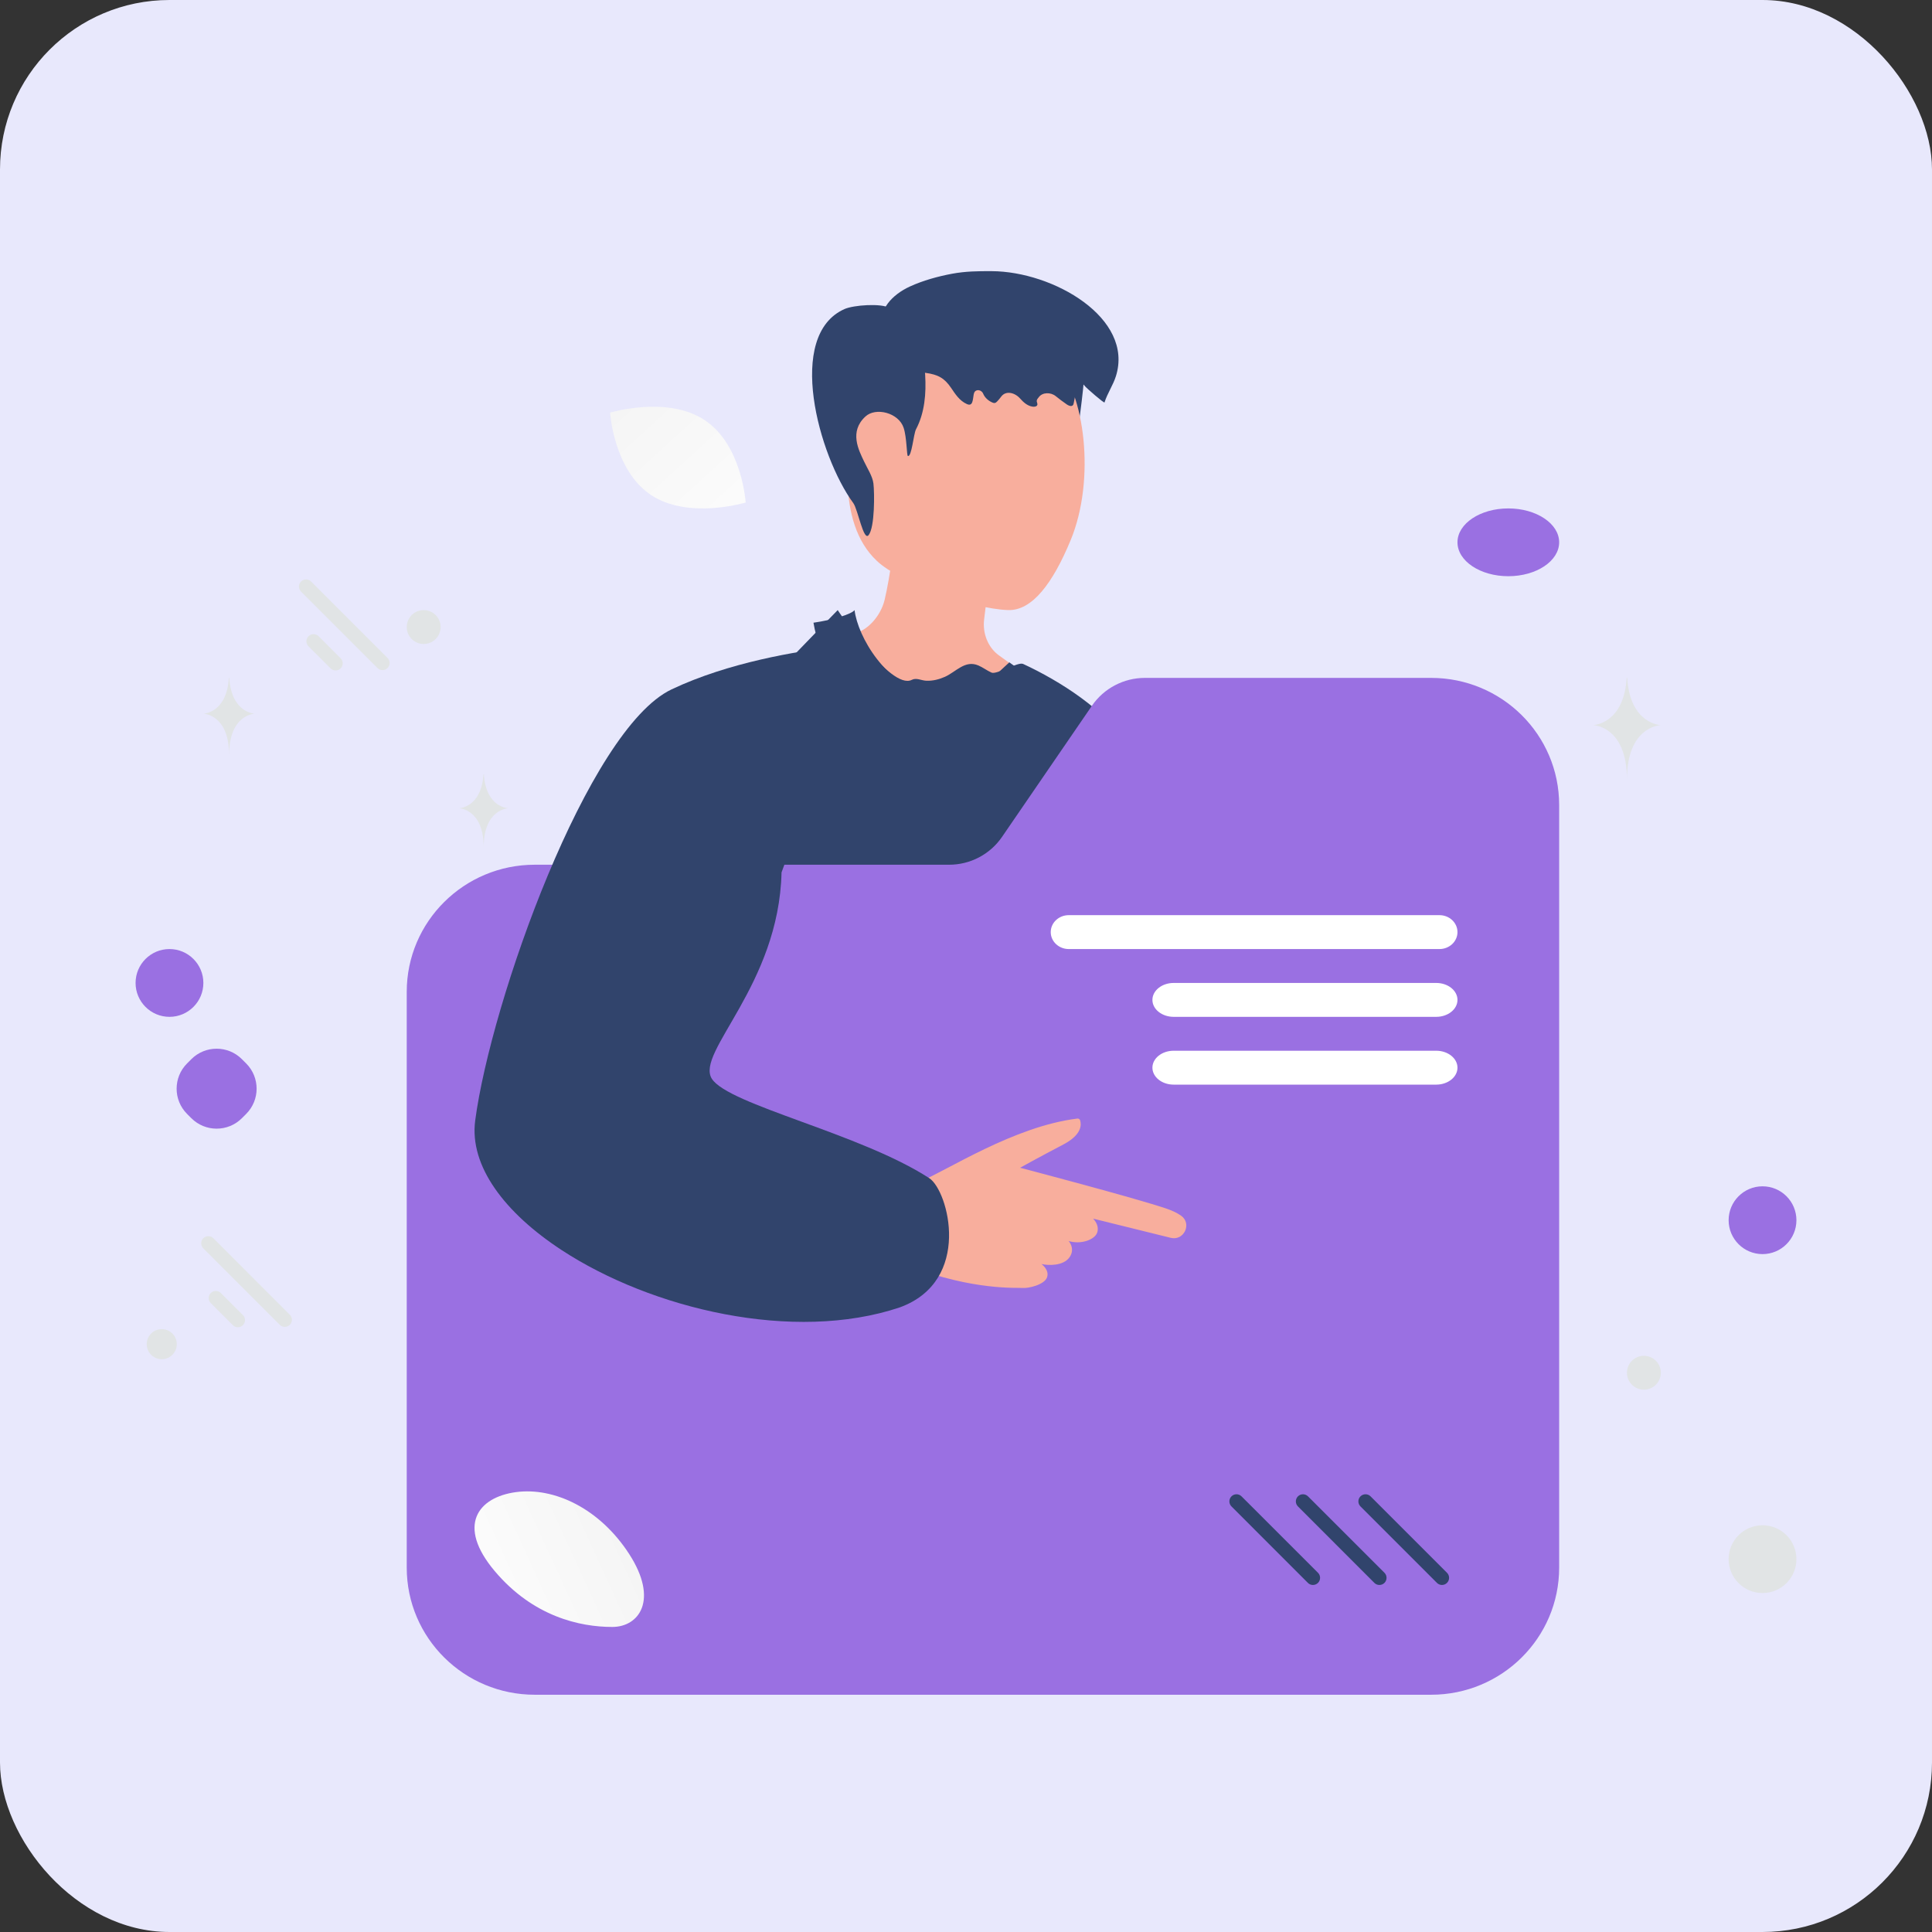 <svg width="57" height="57" viewBox="0 0 57 57" fill="none" xmlns="http://www.w3.org/2000/svg">
<rect x="0" y="0" width="57" height="57" fill="#333333" stroke="none"/>
<rect width="57" height="57" rx="5" fill="#E8E8FC"/>
<path d="M30 19.716C29.656 20.313 28.758 21.009 28.12 21C25.949 20.956 25.234 19.318 25 18.722C25.044 18.71 25.118 18.701 25.171 18.694C25.571 18.629 25.979 18.192 26.099 17.698C26.252 17.055 26.441 15.799 26.419 15L29.165 16.683C29.161 16.913 29.147 17.166 29.127 17.42C29.114 17.572 29.099 17.724 29.083 17.875C29.069 18.009 29.052 18.142 29.035 18.275C28.984 18.691 29.152 19.104 29.469 19.334L30 19.716Z" fill="#F8AE9D"/>
<path d="M30.082 13.231C29.939 13.741 29.999 14.32 30.144 14.828C30.247 15.188 30.476 14.87 30.761 14.878C31.201 14.887 31.545 14.266 31.811 12.62C31.981 11.411 32.023 10.799 31.989 10.682C31.867 10.263 31.466 10.039 31.136 10" fill="#31446C"/>
<path d="M31.133 10.672C32.009 11.584 32.327 14.149 31.588 15.935C31.062 17.206 30.451 18.026 29.737 17.999C28.654 17.96 26.554 17.191 25.871 16.549C24.64 15.393 24.998 13.126 25.252 11.699C25.483 10.403 26.186 8.719 28.073 9.04C29.314 9.249 30.347 9.854 31.133 10.672Z" fill="#F8AE9D"/>
<path d="M26.495 10.729C26.687 10.92 27.025 10.962 27.304 11C27.679 11.051 27.865 11.157 28.059 11.442C28.182 11.623 28.306 11.822 28.526 11.921C28.705 12.001 28.698 11.796 28.727 11.637C28.73 11.623 28.734 11.609 28.738 11.596C28.782 11.469 28.956 11.491 29.007 11.616C29.054 11.728 29.154 11.823 29.281 11.877C29.302 11.885 29.324 11.893 29.346 11.889C29.376 11.886 29.399 11.865 29.418 11.845C29.459 11.804 29.5 11.752 29.542 11.697C29.679 11.517 29.939 11.582 30.093 11.754C30.189 11.861 30.303 11.972 30.46 11.997C30.511 12.005 30.574 11.999 30.597 11.961C30.627 11.914 30.581 11.868 30.588 11.82C30.595 11.776 30.619 11.756 30.647 11.719C30.754 11.571 30.998 11.566 31.148 11.688C31.253 11.773 31.362 11.855 31.476 11.933C31.523 11.965 31.594 11.998 31.642 11.965C31.667 11.948 31.674 11.919 31.679 11.891C31.706 11.753 31.732 11.616 31.759 11.478C31.775 11.402 31.828 11.301 31.919 11.32C31.963 11.33 31.989 11.366 32.014 11.398C32.044 11.44 32.577 11.908 32.587 11.872C32.67 11.606 32.84 11.364 32.923 11.098C33.46 9.385 31.077 8.008 29.258 8C28.853 7.998 28.483 8.003 28.09 8.076C27.671 8.154 27.229 8.277 26.849 8.451C26.316 8.695 25.913 9.137 26.016 9.665" fill="#31446C"/>
<path d="M26.962 10.032C27.207 10.306 27.272 10.692 27.295 11.057C27.328 11.606 27.283 12.177 27.025 12.665C26.952 12.804 26.898 13.491 26.785 13.453C26.749 13.441 26.755 12.908 26.66 12.621C26.513 12.176 25.837 12.006 25.533 12.288C25.048 12.735 25.333 13.279 25.494 13.617C25.59 13.821 25.743 14.05 25.769 14.266C25.802 14.543 25.811 15.551 25.628 15.786C25.476 15.983 25.313 15.031 25.175 14.843C24.152 13.446 23.171 9.889 24.918 9.117C25.183 9 26.003 8.939 26.252 9.089M33.43 38.312C33.531 38.328 33.633 38.342 33.739 38.346C34.302 38.364 34.845 38.242 35.395 38.149C35.878 38.067 36.009 38.022 35.999 37.446C35.915 32.887 35.236 28.34 34.014 23.942C33.828 23.27 33.625 22.593 33.268 21.993C32.658 20.968 31.259 20.084 30.185 19.588C30.034 19.518 29.406 19.912 29.253 19.844C29.12 19.785 29.002 19.692 28.867 19.634C28.473 19.464 28.209 19.819 27.879 19.968C27.708 20.044 27.518 20.092 27.331 20.084C27.178 20.078 27.04 19.987 26.9 20.058C26.273 20.378 24.715 18 24.715 18L24.038 18.694L22.062 20.737L17.126 27.452C17.126 27.452 16.23 32.955 15.614 36.562C15.507 37.184 15.084 38.529 15 39C15.018 38.898 19.214 38.871 19.44 38.871H27.992C28.472 38.871 29.762 39.071 30.099 38.723C30.513 38.296 30.993 36.335 31.018 35.785C31.101 33.937 30.973 32.103 30.947 30.245C30.958 31.001 31.178 31.684 31.272 32.425C31.393 33.378 31.567 34.33 31.723 35.279C31.848 36.041 31.968 36.805 32.064 37.572C32.108 37.917 32.052 38.123 32.348 38.258C32.597 38.371 33.139 38.263 33.43 38.312Z" fill="#31446C"/>
<path d="M26.874 35C26.874 35 28.102 35.535 27.993 36.672C27.884 37.81 27.44 39.128 25.585 38.99C23.731 38.853 26.874 35 26.874 35Z" fill="#31446C"/>
<path d="M22.47 25C22.472 25.654 22.37 26.309 22.179 26.943C21.987 27.577 21.705 28.188 21.379 28.777C21.216 29.072 21.042 29.36 20.863 29.645C20.686 29.932 20.504 30.216 20.356 30.506C20.283 30.652 20.219 30.802 20.194 30.95C20.187 31.022 20.181 31.097 20.203 31.159C20.209 31.194 20.231 31.22 20.244 31.25C20.27 31.277 20.287 31.307 20.319 31.333C20.556 31.545 20.896 31.688 21.218 31.826C22.543 32.364 23.949 32.763 25.289 33.3C25.959 33.568 26.623 33.858 27.24 34.22L27.354 34.289C27.392 34.312 27.428 34.343 27.465 34.37C27.534 34.429 27.593 34.496 27.642 34.569C27.74 34.712 27.806 34.868 27.858 35.027C27.956 35.345 27.997 35.672 28 36C27.976 35.675 27.915 35.349 27.808 35.041C27.694 34.734 27.517 34.437 27.187 34.293C26.567 33.95 25.902 33.677 25.228 33.425C24.553 33.177 23.869 32.942 23.183 32.713C22.497 32.481 21.807 32.26 21.133 31.986C20.802 31.839 20.461 31.701 20.178 31.447C20.142 31.416 20.113 31.373 20.082 31.337C20.06 31.292 20.029 31.249 20.021 31.202C19.989 31.107 20 31.014 20.009 30.925C20.041 30.75 20.113 30.592 20.19 30.44C20.348 30.137 20.532 29.855 20.711 29.57C20.89 29.285 21.071 29.002 21.242 28.715C21.925 27.57 22.401 26.31 22.47 25Z" fill="white"/>
<path d="M31 20.424C30.678 20.8 29.247 22 27.883 22C27.656 22 27.416 21.976 27.162 21.92C26.017 21.674 25.052 20.774 24.489 19.744C24.386 19.554 24.295 19.356 24.217 19.151C24.115 18.892 24.042 18.628 24 18.372C24.574 18.29 25.122 18.12 25.212 18C25.309 18.787 26.134 20.208 27.384 20.475C27.541 20.51 27.689 20.525 27.83 20.528H27.833C28.42 20.54 28.87 20.319 29.177 20.097C29.18 20.097 29.776 19.544 29.778 19.541L31 20.424Z" fill="#31446C"/>
<path fill-rule="evenodd" clip-rule="evenodd" d="M17.667 25.512H15.778C13.691 25.512 12 27.192 12 29.262V46.25C12 48.322 13.691 50 15.778 50H42.222C44.309 50 46 48.322 46 46.25V23.75C46 21.678 44.309 20 42.222 20H33.777C33.469 20 33.166 20.075 32.895 20.218C32.623 20.36 32.39 20.567 32.217 20.819L29.563 24.691C29.39 24.944 29.157 25.151 28.885 25.294C28.612 25.438 28.309 25.512 28.001 25.512H25.222" fill="#9A70E2"/>
<path d="M5.52 31.374L5.645 31.249C6.057 30.837 6.725 30.837 7.137 31.249L7.262 31.374C7.674 31.786 7.674 32.453 7.262 32.865L7.137 32.99C6.725 33.402 6.057 33.402 5.645 32.99L5.52 32.865C5.108 32.453 5.108 31.786 5.52 31.374Z" fill="#9A70E2"/>
<path d="M47.992 20H48.007C48.093 21.372 49 21.393 49 21.393C49 21.393 48 21.415 48 23C48 21.415 47 21.393 47 21.393C47 21.393 47.907 21.372 47.992 20Z" fill="#E1E4E5"/>
<path d="M31.531 27H42.469C42.762 27 43 27.224 43 27.5C43 27.776 42.762 28 42.469 28H31.531C31.238 28 31 27.776 31 27.5C31 27.224 31.238 27 31.531 27Z" fill="white"/>
<path d="M34.627 29H42.373C42.719 29 43 29.224 43 29.5C43 29.776 42.719 30 42.373 30H34.627C34.281 30 34 29.776 34 29.5C34 29.224 34.281 29 34.627 29Z" fill="white"/>
<path d="M34.627 31H42.373C42.719 31 43 31.224 43 31.5C43 31.776 42.719 32 42.373 32H34.627C34.281 32 34 31.776 34 31.5C34 31.224 34.281 31 34.627 31Z" fill="white"/>
<path d="M40.436 44.147L42.691 46.402C42.773 46.484 42.773 46.617 42.691 46.7C42.609 46.782 42.476 46.782 42.394 46.7L40.138 44.444C40.056 44.362 40.056 44.229 40.138 44.147C40.221 44.065 40.354 44.065 40.436 44.147Z" fill="#31446C"/>
<path d="M38.59 44.147L40.846 46.402C40.928 46.484 40.928 46.617 40.846 46.7C40.763 46.782 40.63 46.782 40.548 46.7L38.293 44.444C38.211 44.362 38.211 44.229 38.293 44.147C38.375 44.065 38.508 44.065 38.59 44.147Z" fill="#31446C"/>
<path d="M36.629 44.147L38.885 46.402C38.967 46.484 38.967 46.617 38.885 46.7C38.802 46.782 38.669 46.782 38.587 46.7L36.332 44.444C36.25 44.362 36.25 44.229 36.332 44.147C36.414 44.065 36.547 44.065 36.629 44.147Z" fill="#31446C"/>
<path d="M6.296 36.533L8.551 38.789C8.633 38.871 8.633 39.004 8.551 39.086C8.469 39.168 8.336 39.168 8.254 39.086L5.998 36.831C5.916 36.749 5.916 36.616 5.998 36.533C6.08 36.451 6.214 36.451 6.296 36.533Z" fill="#E1E4E5"/>
<path d="M9.179 17.157L11.434 19.412C11.516 19.494 11.516 19.627 11.434 19.709C11.352 19.791 11.219 19.791 11.137 19.709L8.882 17.454C8.799 17.372 8.799 17.239 8.882 17.157C8.964 17.074 9.097 17.074 9.179 17.157Z" fill="#E1E4E5"/>
<path d="M6.516 38.148L7.167 38.799C7.249 38.881 7.249 39.014 7.167 39.096C7.085 39.178 6.951 39.178 6.869 39.096L6.219 38.446C6.137 38.363 6.137 38.23 6.219 38.148C6.301 38.066 6.434 38.066 6.516 38.148Z" fill="#E1E4E5"/>
<path d="M9.4 18.771L10.05 19.422C10.132 19.504 10.132 19.637 10.05 19.719C9.968 19.801 9.835 19.801 9.753 19.719L9.102 19.069C9.02 18.986 9.02 18.853 9.102 18.771C9.184 18.689 9.318 18.689 9.4 18.771Z" fill="#E1E4E5"/>
<path d="M18.067 48C17.108 48.001 15.726 47.694 14.595 46.351C13.463 45.008 14.099 44.173 15.223 44.022C16.346 43.871 17.693 44.501 18.565 45.852C19.437 47.203 18.855 47.999 18.067 48Z" fill="url(#paint0_linear_3859_7593)"/>
<path d="M48.5 41C48.224 41 48 40.776 48 40.5C48 40.224 48.224 40 48.5 40C48.776 40 49 40.224 49 40.5C49 40.776 48.776 41 48.5 41Z" fill="#E1E4E5"/>
<path d="M24.544 34.965C24.544 34.965 26.269 35.219 27.111 34.876C27.944 34.535 29.906 33.233 31.785 33.001C31.803 32.998 31.82 33.002 31.835 33.012C31.851 33.021 31.862 33.036 31.867 33.053C31.906 33.176 31.927 33.475 31.37 33.767C30.644 34.147 30.096 34.452 30.096 34.452C30.096 34.452 33.514 35.349 34.422 35.661C34.601 35.722 34.738 35.792 34.845 35.866C35.175 36.097 34.933 36.617 34.541 36.52L32.249 35.953C32.249 35.953 32.447 36.136 32.371 36.364C32.298 36.58 31.883 36.724 31.529 36.614C31.529 36.614 31.734 36.838 31.554 37.094C31.373 37.35 30.937 37.341 30.726 37.293C30.726 37.293 30.968 37.463 30.891 37.685C30.814 37.907 30.332 38.014 30.177 37.999C30.023 37.984 28.721 38.084 26.825 37.352L24.272 37.933C24.272 37.933 23.506 37.305 24.544 34.965Z" fill="#F8AE9D"/>
<path d="M26.544 38.573C23.413 39.621 19.223 38.62 16.567 36.879C14.903 35.79 13.841 34.408 14.02 33.058C14.483 29.551 17.341 21.512 19.813 20.339C21.494 19.541 23.532 19.21 24.669 19.078C25.203 19.015 25.536 19 25.536 19L25.123 20.123L23.058 25.738C22.981 29.07 20.509 31.049 21.001 31.826C21.493 32.599 25.377 33.435 27.417 34.76C27.981 35.128 28.697 37.791 26.544 38.573Z" fill="#31446C"/>
<path d="M19.209 14.605C20.313 15.338 22 14.826 22 14.826C22 14.826 21.895 13.127 20.791 12.395C19.686 11.662 18 12.174 18 12.174C18 12.174 18.104 13.873 19.209 14.605Z" fill="url(#paint1_linear_3859_7593)"/>
<path d="M52 35C51.448 35 51 35.448 51 36C51 36.552 51.448 37 52 37C52.552 37 53 36.552 53 36C53 35.448 52.552 35 52 35Z" fill="#9A70E2"/>
<path d="M5 30C4.448 30 4 29.552 4 29C4 28.448 4.448 28 5 28C5.552 28 6 28.448 6 29C6 29.552 5.552 30 5 30Z" fill="#9A70E2"/>
<path d="M44.5 17C43.672 17 43 16.552 43 16C43 15.448 43.672 15 44.5 15C45.328 15 46 15.448 46 16C46 16.552 45.328 17 44.5 17Z" fill="#9A70E2"/>
<path d="M52 47C51.448 47 51 46.552 51 46C51 45.448 51.448 45 52 45C52.552 45 53 45.448 53 46C53 46.552 52.552 47 52 47Z" fill="#E1E4E5"/>
<path d="M5.201 39.543C5.264 39.779 5.124 40.022 4.887 40.086C4.65 40.149 4.407 40.009 4.344 39.772C4.28 39.536 4.421 39.292 4.657 39.229C4.894 39.166 5.137 39.306 5.201 39.543Z" fill="#E1E4E5"/>
<path d="M12.5 19C12.224 19 12 18.776 12 18.5C12 18.224 12.224 18 12.5 18C12.776 18 13 18.224 13 18.5C13 18.776 12.776 19 12.5 19Z" fill="#E1E4E5"/>
<path d="M14.264 22.846H14.275C14.338 23.831 15 23.846 15 23.846C15 23.846 14.27 23.862 14.27 25C14.27 23.862 13.54 23.846 13.54 23.846C13.54 23.846 14.201 23.831 14.264 22.846ZM6.753 20H6.764C6.83 21.04 7.518 21.056 7.518 21.056C7.518 21.056 6.759 21.073 6.759 22.274C6.759 21.073 6 21.056 6 21.056C6 21.056 6.688 21.04 6.753 20Z" fill="#E1E4E5"/>
<defs>
<linearGradient id="paint0_linear_3859_7593" x1="12.994" y1="48.442" x2="22.509" y2="44.079" gradientUnits="userSpaceOnUse">
<stop stop-color="white"/>
<stop offset="1" stop-color="#EEEEEE"/>
</linearGradient>
<linearGradient id="paint1_linear_3859_7593" x1="23.51" y1="17.009" x2="15.162" y2="7.868" gradientUnits="userSpaceOnUse">
<stop stop-color="white"/>
<stop offset="1" stop-color="#EEEEEE"/>
</linearGradient>
</defs>
</svg>
